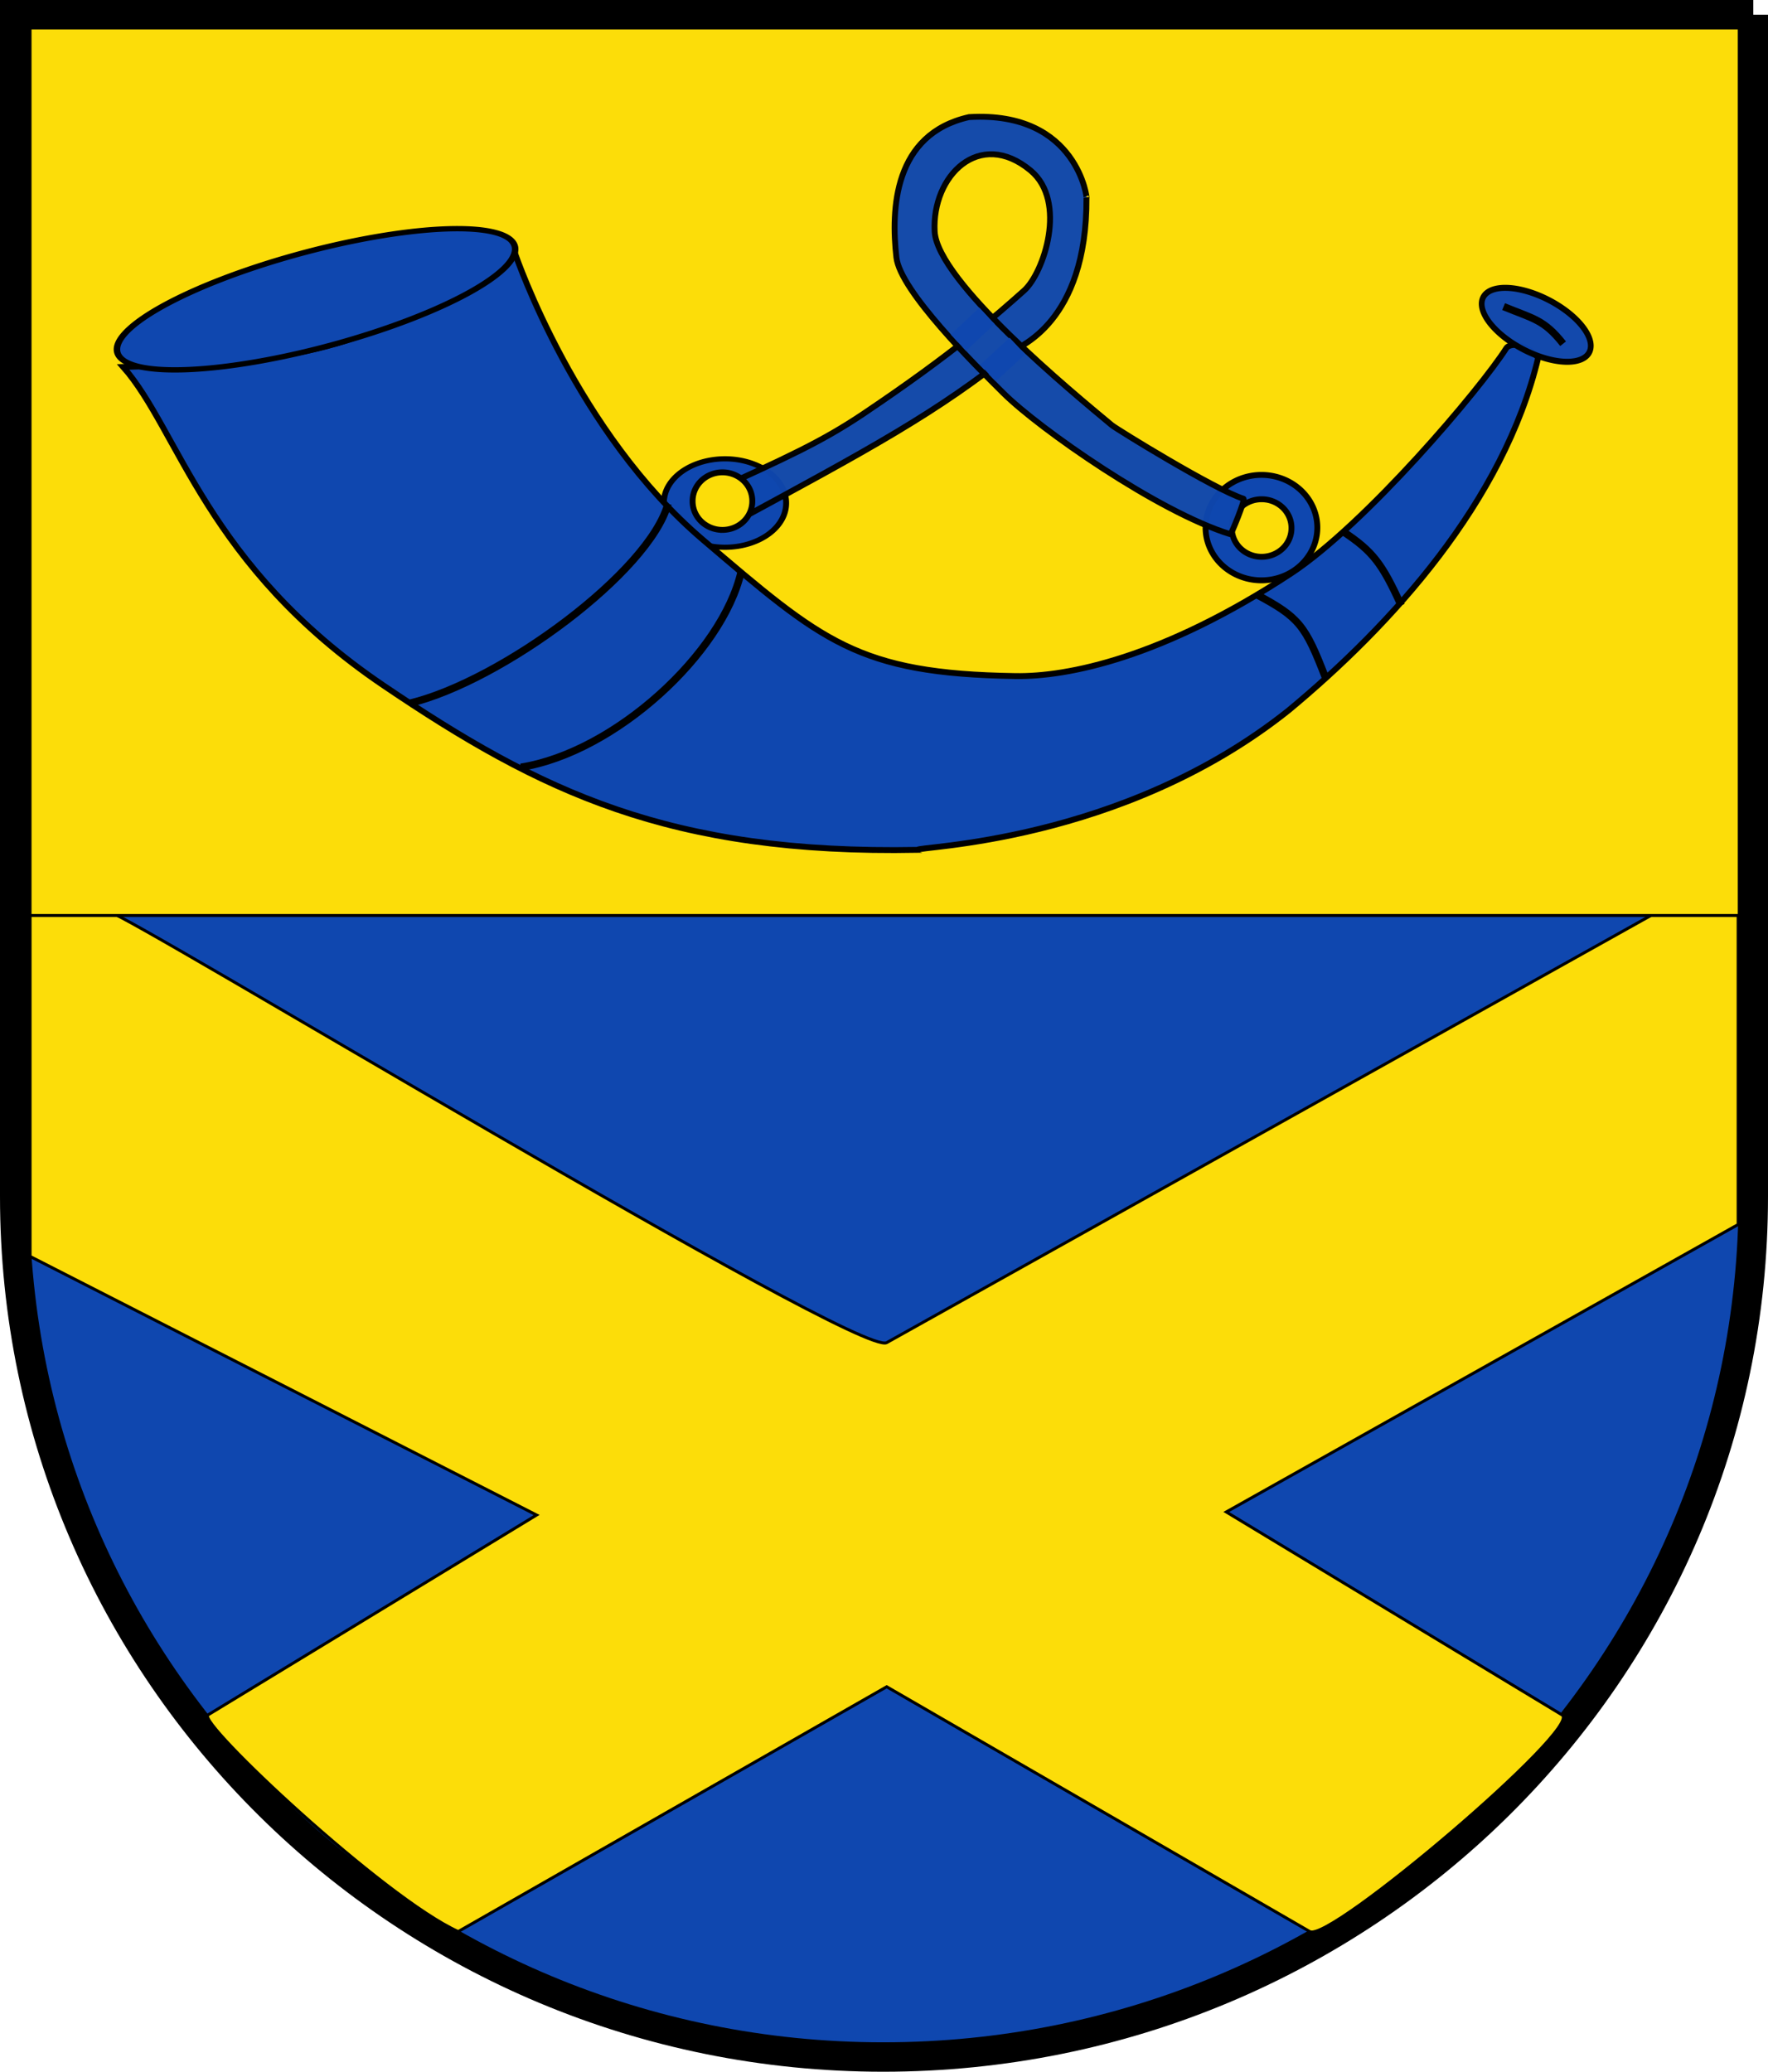 <?xml version="1.0" encoding="UTF-8" standalone="no"?>
<!-- Created with Inkscape (http://www.inkscape.org/) -->
<svg
   xmlns:svg="http://www.w3.org/2000/svg"
   xmlns="http://www.w3.org/2000/svg"
   version="1.0"
   width="1201.715"
   height="1407.748"
   id="svg3744">
  <defs
     id="defs3747" />
  <g
     transform="translate(601.546,598.887)"
     id="g7027">
    <path
       d="M 590.172,-588.89 L 590.172,214.033 C 590.172,537.705 325.323,798.864 -1.284,798.864 C -326.7,798.864 -591.549,537.705 -591.549,214.033 L -591.549,-588.89 L 590.172,-588.89"
       id="path523"
       style="opacity:1;fill:#0f47af;fill-opacity:1;stroke:#000000;stroke-width:19.994" />
    <path
       d="M -290.096,713.611 C -340.381,690.906 -467.97,571.146 -460.234,566.442 L -236.831,430.579 L -581.091,254.849 L -581.091,20.753 L -527.377,20.753 C -517.175,20.753 -17.646,323.942 1.143,313.444 L 524.935,20.753 L 579.87,20.753 L 579.87,233.169 L 231.948,428.494 L 460.234,566.442 C 474.354,574.974 302.236,721.428 288.722,713.611 L 1.143,547.263 L -290.096,713.611 z"
       id="path4636"
       style="opacity:1;fill:#fcdd09;fill-opacity:1;fill-rule:nonzero;stroke:#000000;stroke-width:2;marker-mid:none;stroke-miterlimit:4;stroke-dasharray:none;stroke-opacity:1" />
    <rect
       width="1161.743"
       height="603.071"
       x="-581.114"
       y="-579.873"
       id="rect5838"
       style="opacity:1;fill:#fcdd09;fill-opacity:1;fill-rule:nonzero;stroke:#000000;stroke-width:1.994;stroke-linecap:round;stroke-linejoin:miter;stroke-miterlimit:4;stroke-dasharray:none;stroke-dashoffset:0;stroke-opacity:1" />
    <path
       d="M -66.468,-250.176 A 41.435,34.097 0 1 1 -149.337,-250.176 A 41.435,34.097 0 1 1 -66.468,-250.176 z"
       transform="matrix(1.003,0,0,0.877,-0.54,-37.663)"
       id="path7019"
       style="opacity:1;fill:#0f47af;fill-opacity:1;fill-rule:nonzero;stroke:#000000;stroke-width:4;stroke-linecap:round;stroke-linejoin:miter;stroke-miterlimit:4;stroke-dasharray:none;stroke-dashoffset:0;stroke-opacity:1" />
    <path
       d="M -517.802,-349.523 C -367.417,-353.769 -351.533,-367.56 -251.741,-427.489 C -250.033,-422.532 -209.39,-304.976 -123.733,-232.071 C -42.741,-163.135 -18.851,-141.156 88.652,-139.49 C 123.953,-138.925 188.355,-151.706 275.758,-209.078 C 326.535,-242.408 404.671,-334.501 422.45,-362.525 C 423.389,-364.003 431.436,-368.462 444.009,-356.006 C 420.538,-257.797 343.975,-173.95 274.407,-116.259 C 160.572,-25.415 20.735,-23.91 22.166,-21.4 C -146.466,-18.264 -234.164,-60.903 -340.837,-133.078 C -461.418,-214.662 -479.786,-306.389 -517.802,-349.523 z"
       id="path6997"
       style="opacity:1;fill:#0f47af;fill-opacity:1;fill-rule:nonzero;stroke:#000000;stroke-width:4;marker-mid:none;stroke-miterlimit:4;stroke-dasharray:none;stroke-opacity:1" />
    <path
       d="M -243.428,-399.945 A 131.21,36.255 0 1 1 -505.848,-399.945 A 131.21,36.255 0 1 1 -243.428,-399.945 z"
       transform="matrix(1.027,-0.282,0.344,0.842,135.611,-164.421)"
       id="path6999"
       style="opacity:1;fill:#0f47af;fill-opacity:1;fill-rule:nonzero;stroke:#000000;stroke-width:4.078;stroke-linecap:round;stroke-linejoin:miter;stroke-miterlimit:4;stroke-dasharray:none;stroke-dashoffset:0;stroke-opacity:1" />
    <path
       d="M -147.513,-256.509 C -160.197,-210.456 -260.036,-136.325 -323.155,-120.99"
       id="path7001"
       style="fill:none;fill-rule:evenodd;stroke:#000000;stroke-width:5;stroke-linecap:butt;stroke-linejoin:miter;stroke-miterlimit:4;stroke-dasharray:none;stroke-opacity:1" />
    <path
       d="M -97.771,-210.465 C -110.456,-154.916 -183.535,-87.691 -247.517,-77.535"
       id="path7003"
       style="fill:none;fill-rule:evenodd;stroke:#000000;stroke-width:5;stroke-linecap:butt;stroke-linejoin:miter;stroke-miterlimit:4;stroke-dasharray:none;stroke-opacity:1" />
    <path
       d="M 252.24,-195.049 C 281.666,-179.309 285.642,-174.093 299.59,-137.89"
       id="path7005"
       style="fill:none;fill-rule:evenodd;stroke:#000000;stroke-width:5;stroke-linecap:butt;stroke-linejoin:miter;stroke-miterlimit:4;stroke-dasharray:none;stroke-opacity:1" />
    <path
       d="M 311.255,-237.753 C 331.664,-224.216 337.827,-216.009 350.836,-187.499"
       id="path7007"
       style="fill:none;fill-rule:evenodd;stroke:#000000;stroke-width:5;stroke-linecap:butt;stroke-linejoin:miter;stroke-miterlimit:4;stroke-dasharray:none;stroke-opacity:1" />
    <path
       d="M 505.848,-385.27 A 51.793,23.307 0 1 1 402.261,-385.27 A 51.793,23.307 0 1 1 505.848,-385.27 z"
       transform="matrix(0.7,0.353,-0.334,0.739,-3.881,-253.739)"
       id="path7009"
       style="opacity:0.98;fill:#0f47af;fill-opacity:1;fill-rule:nonzero;stroke:#000000;stroke-width:5;stroke-linecap:round;stroke-linejoin:miter;stroke-miterlimit:4;stroke-dasharray:none;stroke-dashoffset:0;stroke-opacity:1" />
    <path
       d="M 420.452,-390.543 C 440.861,-382.186 447.887,-381.747 460.897,-365.322"
       id="path7011"
       style="fill:none;fill-rule:evenodd;stroke:#000000;stroke-width:5;stroke-linecap:butt;stroke-linejoin:miter;stroke-miterlimit:4;stroke-dasharray:none;stroke-opacity:1" />
    <path
       d="M 303.854,-236.364 A 37.982,35.824 0 1 1 227.89,-236.364 A 37.982,35.824 0 1 1 303.854,-236.364 z"
       transform="translate(-10,-4)"
       id="path7023"
       style="opacity:1;fill:#0f47af;fill-opacity:1;fill-rule:nonzero;stroke:#000000;stroke-width:4;stroke-linecap:round;stroke-linejoin:miter;stroke-miterlimit:4;stroke-dasharray:none;stroke-dashoffset:0;stroke-opacity:1" />
    <path
       d="M 281.41,-239.817 A 20.286,19.422 0 1 1 240.839,-239.817 A 20.286,19.422 0 1 1 281.41,-239.817 z"
       transform="translate(-5.137,-0.274)"
       id="path7021"
       style="opacity:1;fill:#fcdd09;fill-opacity:1;fill-rule:nonzero;stroke:#000000;stroke-width:4;stroke-linecap:round;stroke-linejoin:miter;stroke-miterlimit:4;stroke-dasharray:none;stroke-dashoffset:0;stroke-opacity:1" />
    <path
       d="M -121.617,-262.961 C -66.105,-288.232 -42.885,-298.793 -14.622,-317.772 C 46.941,-359.113 75.692,-384.699 94.473,-401.393 C 107.926,-413.351 124.212,-462.064 98.92,-483.054 C 64.248,-511.828 31.807,-479.441 33.743,-441.645 C 35.475,-407.834 127.786,-331.895 154.172,-309.977 C 157.388,-307.306 223.82,-266.337 243.648,-259.985 C 245.114,-259.516 235.276,-235.725 234.818,-235.865 C 185.85,-250.867 104.795,-307.564 80.454,-331.748 C 61.206,-350.87 10.337,-401.163 7.737,-423.973 C 4.036,-456.436 5.747,-507.784 57.141,-519.321 C 131.629,-523.75 137.662,-462.143 136.933,-464.484 C 137.427,-378.655 89.404,-363.243 88.412,-360.993 C 34.404,-317.994 -6.255,-295.983 -110.579,-239.601 C -118.614,-261.381 -122.826,-263.227 -121.617,-262.961 z"
       id="path7013"
       style="opacity:0.97;fill:#0f47af;fill-opacity:1;fill-rule:nonzero;stroke:#000000;stroke-width:4;marker-mid:none;stroke-miterlimit:4;stroke-dasharray:none;stroke-opacity:1" />
    <rect
       width="26.664"
       height="15.204"
       x="285.406"
       y="-240.218"
       transform="matrix(0.729,-0.685,0.68,0.733,0,0)"
       id="rect7015"
       style="opacity:1;fill:#0f47af;fill-opacity:1;fill-rule:nonzero;stroke:none;stroke-width:5;stroke-linecap:round;stroke-linejoin:miter;stroke-miterlimit:4;stroke-dasharray:none;stroke-dashoffset:0;stroke-opacity:1" />
    <rect
       width="27.168"
       height="15.469"
       x="288.411"
       y="-214.524"
       transform="matrix(0.736,-0.677,0.688,0.726,0,0)"
       id="rect7017"
       style="opacity:1;fill:#0f47af;fill-opacity:1;fill-rule:nonzero;stroke:none;stroke-width:5;stroke-linecap:round;stroke-linejoin:miter;stroke-miterlimit:4;stroke-dasharray:none;stroke-dashoffset:0;stroke-opacity:1" />
    <path
       d="M 281.41,-239.817 A 20.286,19.422 0 1 1 240.839,-239.817 A 20.286,19.422 0 1 1 281.41,-239.817 z"
       transform="translate(-371.617,-18.559)"
       id="path7025"
       style="opacity:1;fill:#fcdd09;fill-opacity:1;fill-rule:nonzero;stroke:#000000;stroke-width:4;stroke-linecap:round;stroke-linejoin:miter;stroke-miterlimit:4;stroke-dasharray:none;stroke-dashoffset:0;stroke-opacity:1" />
  </g>
</svg>
